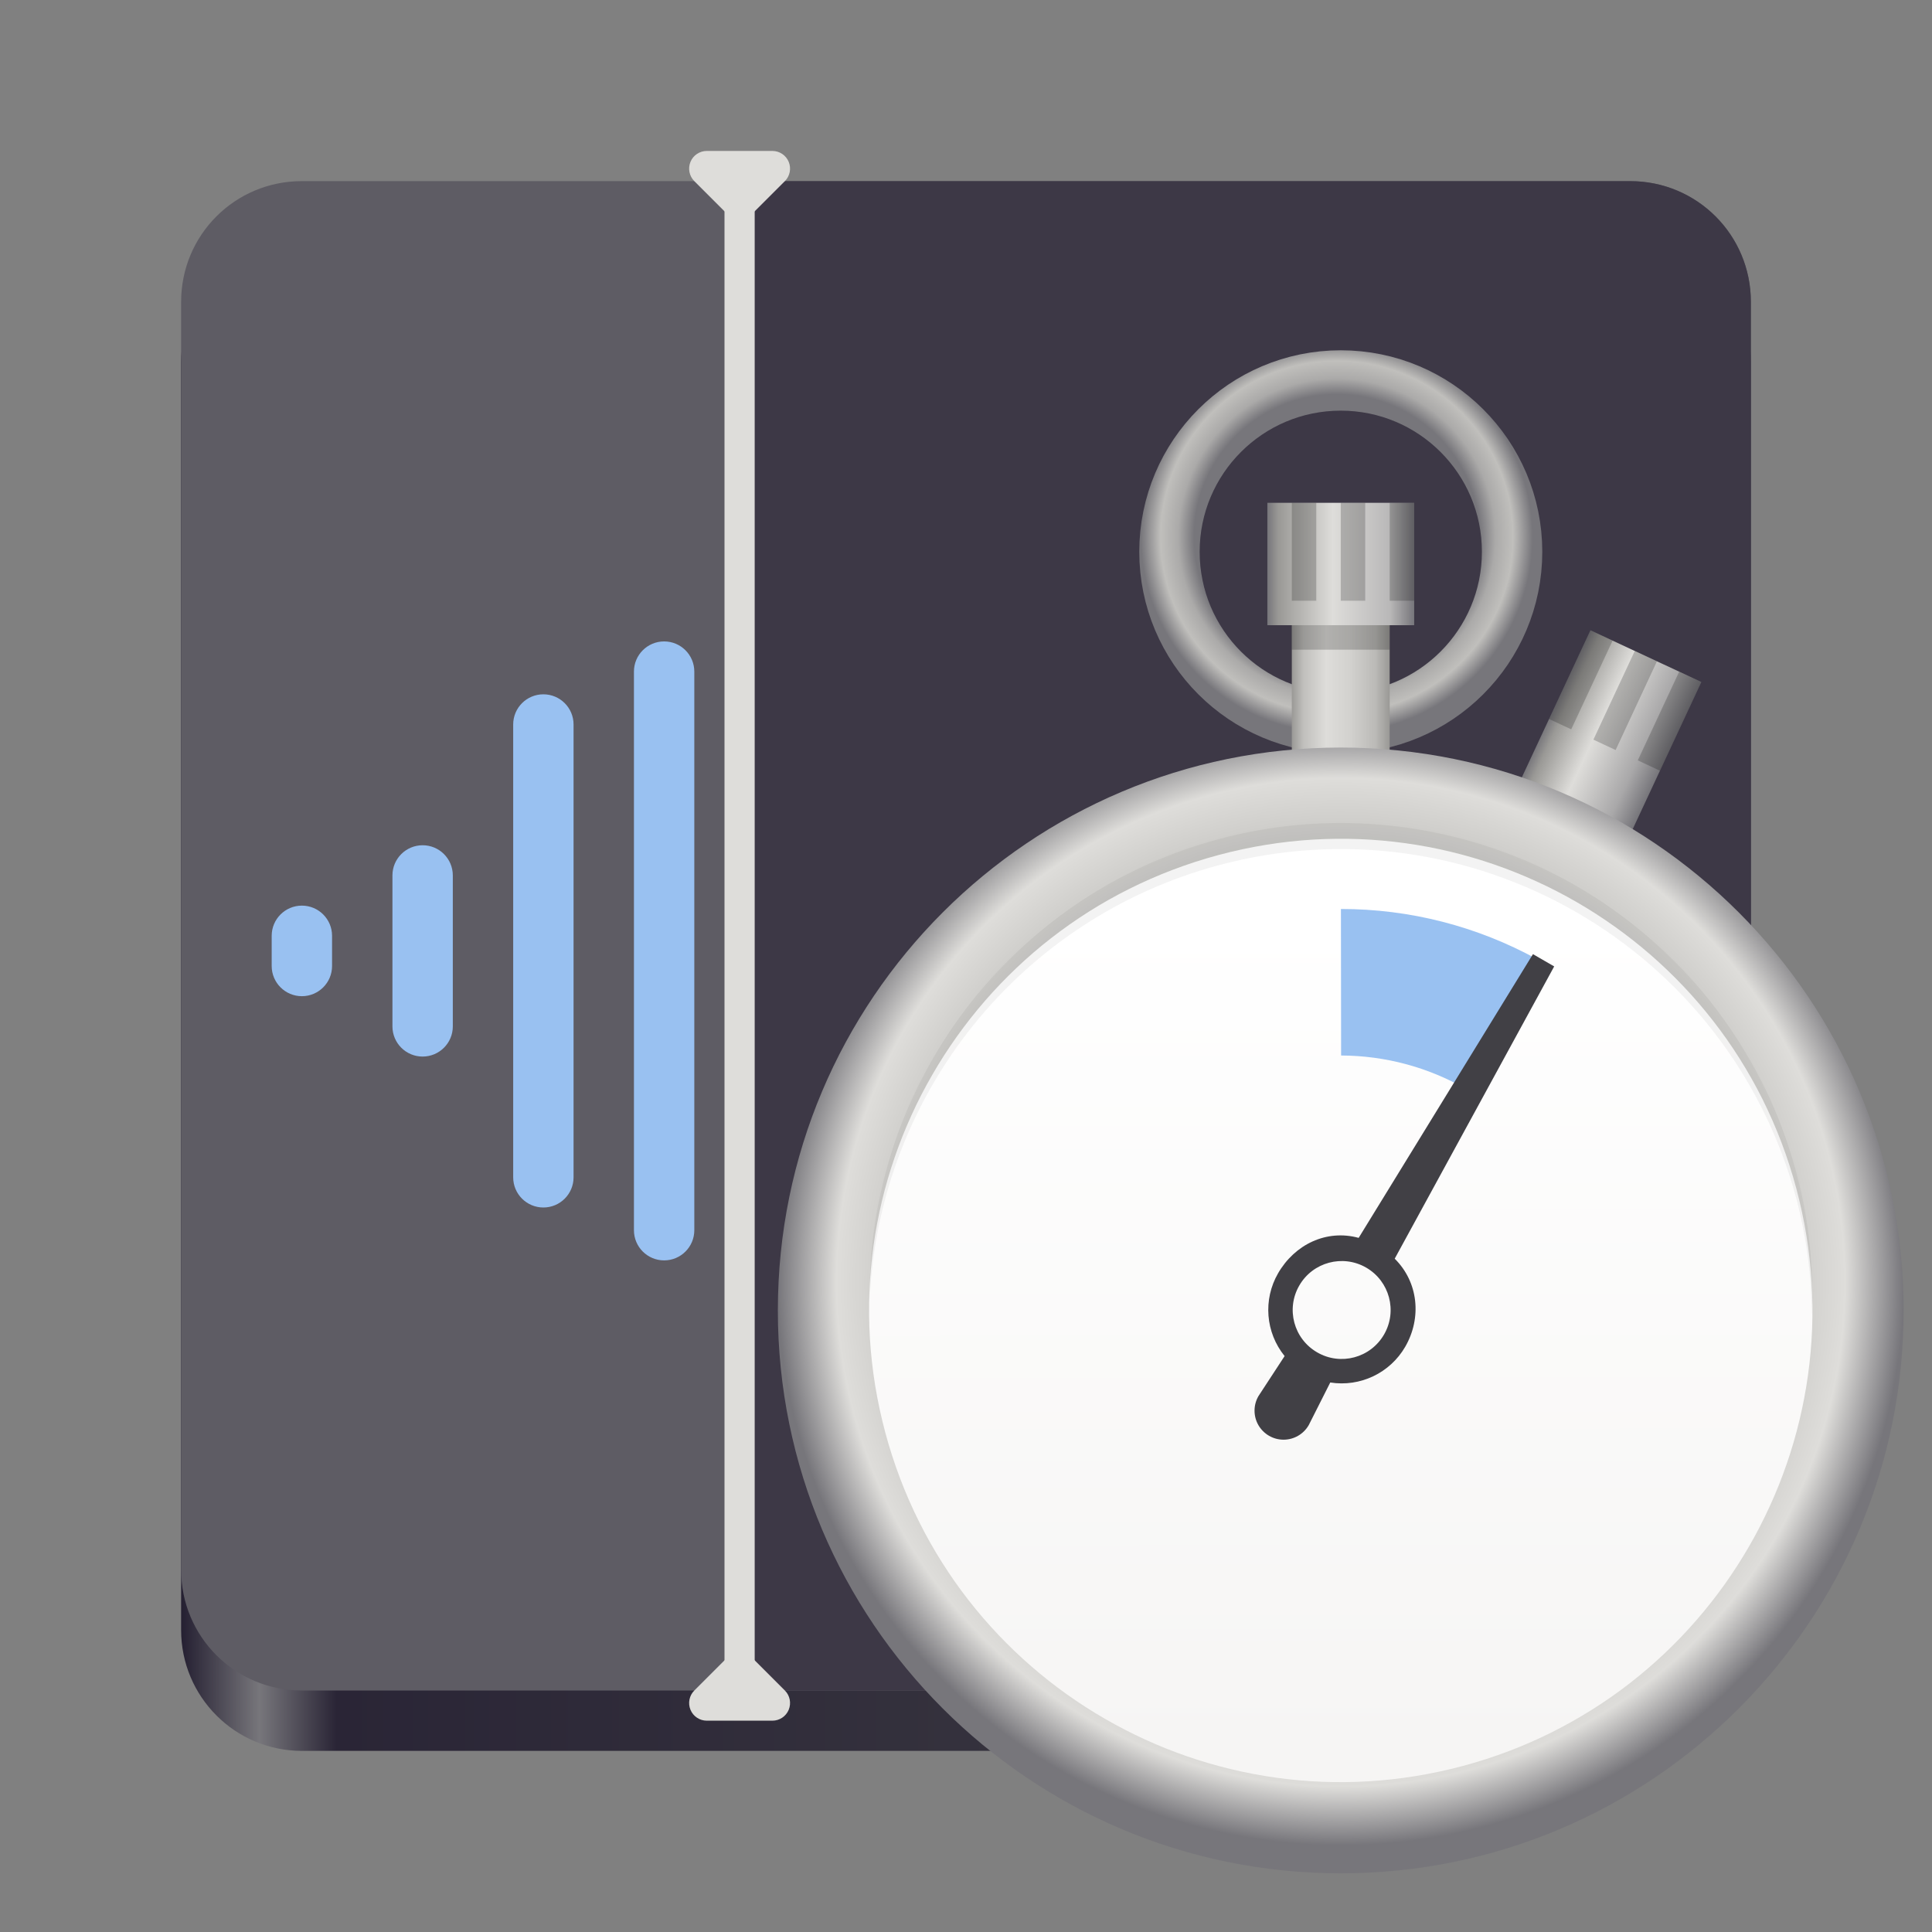 <?xml version="1.0" encoding="UTF-8"?>
<svg height="128px" viewBox="0 0 128 128" width="128px" xmlns="http://www.w3.org/2000/svg" xmlns:xlink="http://www.w3.org/1999/xlink">
    <rect x="0" y="0" width="128" height="128" fill="#808080" stroke="none"/>
    <filter id="a" height="100%" width="100%" x="0%" y="0%">
        <feColorMatrix color-interpolation-filters="sRGB" values="0 0 0 0 1 0 0 0 0 1 0 0 0 0 1 0 0 0 1 0"/>
    </filter>
    <linearGradient id="b" gradientUnits="userSpaceOnUse" x1="12" x2="116" y1="114" y2="114">
        <stop offset="0" stop-color="#241f31"/>
        <stop offset="0.05" stop-color="#77767b"/>
        <stop offset="0.099" stop-color="#2a2536"/>
        <stop offset="0.918" stop-color="#3f3e44"/>
        <stop offset="0.957" stop-color="#9a9996"/>
        <stop offset="1" stop-color="#241f31"/>
    </linearGradient>
    <linearGradient id="c" gradientTransform="matrix(0.612 0.286 -0.514 1.102 164.422 -177.6)" gradientUnits="userSpaceOnUse" x1="58" x2="70" y1="189" y2="189">
        <stop offset="0" stop-color="#77767b"/>
        <stop offset="0.089" stop-color="#9a9996"/>
        <stop offset="0.4" stop-color="#deddda"/>
        <stop offset="0.8" stop-color="#a9a8a9"/>
        <stop offset="1" stop-color="#77767b"/>
    </linearGradient>
    <mask id="d">
        <g filter="url(#a)">
            <rect fill-opacity="0.2" height="153.6" width="153.6" x="-12.8" y="-12.8"/>
        </g>
    </mask>
    <clipPath id="e">
        <rect height="152" width="192"/>
    </clipPath>
    <mask id="f">
        <g filter="url(#a)">
            <rect fill-opacity="0.2" height="153.6" width="153.6" x="-12.8" y="-12.8"/>
        </g>
    </mask>
    <clipPath id="g">
        <rect height="152" width="192"/>
    </clipPath>
    <mask id="h">
        <g filter="url(#a)">
            <rect fill-opacity="0.2" height="153.6" width="153.6" x="-12.8" y="-12.8"/>
        </g>
    </mask>
    <clipPath id="i">
        <rect height="152" width="192"/>
    </clipPath>
    <radialGradient id="j" cx="88.569" cy="207.585" gradientUnits="userSpaceOnUse" r="12.972">
        <stop offset="0" stop-color="#77767b"/>
        <stop offset="0.729" stop-color="#77767b"/>
        <stop offset="0.81" stop-color="#abaaa9"/>
        <stop offset="0.9" stop-color="#c0bfbc"/>
        <stop offset="1" stop-color="#77767b"/>
    </radialGradient>
    <linearGradient id="k" gradientUnits="userSpaceOnUse" x1="85.586" x2="92.072" y1="46.169" y2="46.169">
        <stop offset="0" stop-color="#9a9996"/>
        <stop offset="0.119" stop-color="#c0bfbc"/>
        <stop offset="0.351" stop-color="#deddda"/>
        <stop offset="0.602" stop-color="#d2d1ce"/>
        <stop offset="0.853" stop-color="#bbbab7"/>
        <stop offset="1" stop-color="#9a9996"/>
    </linearGradient>
    <linearGradient id="l" gradientUnits="userSpaceOnUse" x1="83.965" x2="93.693" y1="37.367" y2="37.367">
        <stop offset="0" stop-color="#77767b"/>
        <stop offset="0.075" stop-color="#9a9996"/>
        <stop offset="0.445" stop-color="#deddda"/>
        <stop offset="0.834" stop-color="#b9b8b8"/>
        <stop offset="1" stop-color="#77767b"/>
    </linearGradient>
    <radialGradient id="m" cx="88.829" cy="84.959" gradientUnits="userSpaceOnUse" r="37.293">
        <stop offset="0" stop-color="#5e5c64"/>
        <stop offset="0.739" stop-color="#c0bfbc"/>
        <stop offset="0.896" stop-color="#deddda"/>
        <stop offset="1" stop-color="#77767b"/>
    </radialGradient>
    <linearGradient id="n" gradientTransform="matrix(0.838 -0.225 0.225 0.838 33.286 -130.143)" gradientUnits="userSpaceOnUse" x1="4.879" x2="-11.685" y1="229.068" y2="290.887">
        <stop offset="0" stop-color="#ffffff"/>
        <stop offset="1" stop-color="#f6f5f4"/>
    </linearGradient>
    <mask id="o">
        <g filter="url(#a)">
            <rect fill-opacity="0.2" height="153.6" width="153.6" x="-12.8" y="-12.8"/>
        </g>
    </mask>
    <clipPath id="p">
        <rect height="152" width="192"/>
    </clipPath>
    <mask id="q">
        <g filter="url(#a)">
            <rect fill-opacity="0.2" height="153.6" width="153.6" x="-12.8" y="-12.8"/>
        </g>
    </mask>
    <clipPath id="r">
        <rect height="152" width="192"/>
    </clipPath>
    <mask id="s">
        <g filter="url(#a)">
            <rect fill-opacity="0.2" height="153.6" width="153.6" x="-12.8" y="-12.8"/>
        </g>
    </mask>
    <clipPath id="t">
        <rect height="152" width="192"/>
    </clipPath>
    <mask id="u">
        <g filter="url(#a)">
            <rect fill-opacity="0.2" height="153.6" width="153.6" x="-12.8" y="-12.8"/>
        </g>
    </mask>
    <clipPath id="v">
        <rect height="152" width="192"/>
    </clipPath>
    <mask id="w">
        <g filter="url(#a)">
            <rect fill-opacity="0.05" height="153.6" width="153.6" x="-12.8" y="-12.8"/>
        </g>
    </mask>
    <clipPath id="x">
        <rect height="152" width="192"/>
    </clipPath>
    <path d="m 20 16 h 88 c 4.418 0 8 3.582 8 8 v 84 c 0 4.418 -3.582 8 -8 8 h -88 c -4.418 0 -8 -3.582 -8 -8 v -84 c 0 -4.418 3.582 -8 8 -8 z m 0 0" fill="url(#b)"/>
    <path d="m 20 12 h 88 c 4.434 0 8 3.566 8 8 v 84 c 0 4.434 -3.566 8 -8 8 h -88 c -4.434 0 -8 -3.566 -8 -8 v -84 c 0 -4.434 3.566 -8 8 -8 z m 0 0" fill="#5e5c64"/>
    <path d="m 49.168 12 h 58.832 c 4.434 0 8 3.566 8 8 v 84 c 0 4.434 -3.566 8 -8 8 h -58.832 z m 0 0" fill="#3d3846"/>
    <g fill="#99c1f1">
        <path d="m 20 60 c 1.105 0 2 0.895 2 2 v 2 c 0 1.105 -0.895 2 -2 2 s -2 -0.895 -2 -2 v -2 c 0 -1.105 0.895 -2 2 -2 z m 0 0"/>
        <path d="m 28 56 c 1.105 0 2 0.895 2 2 v 10 c 0 1.105 -0.895 2 -2 2 s -2 -0.895 -2 -2 v -10 c 0 -1.105 0.895 -2 2 -2 z m 0 0"/>
        <path d="m 36 46 c 1.105 0 2 0.895 2 2 v 30 c 0 1.105 -0.895 2 -2 2 s -2 -0.895 -2 -2 v -30 c 0 -1.105 0.895 -2 2 -2 z m 0 0"/>
        <path d="m 44 42.496 c 1.105 0 2 0.895 2 2 v 37.008 c 0 1.105 -0.895 2 -2 2 s -2 -0.895 -2 -2 v -37.008 c 0 -1.105 0.895 -2 2 -2 z m 0 0"/>
    </g>
    <path d="m 48 12.496 h 2 v 99.504 h -2 z m 0 0" fill="#deddda"/>
    <path d="m 46.828 10 h 4.344 c 0.473 0 0.902 0.285 1.082 0.723 c 0.18 0.438 0.082 0.941 -0.254 1.277 l -3 3 l -3 -3 c -0.336 -0.336 -0.434 -0.84 -0.254 -1.277 c 0.18 -0.438 0.609 -0.723 1.082 -0.723 z m 0 0" fill="#deddda"/>
    <path d="m 46.828 114 h 4.344 c 0.473 0 0.902 -0.285 1.082 -0.723 c 0.18 -0.438 0.082 -0.941 -0.254 -1.277 l -3 -3 l -3 3 c -0.336 0.336 -0.434 0.84 -0.254 1.277 c 0.18 0.438 0.609 0.723 1.082 0.723 z m 0 0" fill="#deddda"/>
    <path d="m 105.371 41.758 l 7.348 3.426 l -5.141 11.02 l -7.348 -3.426 z m 0 0" fill="url(#c)"/>
    <g mask="url(#d)">
        <g clip-path="url(#e)" transform="matrix(1 0 0 1 -8 -16)">
            <path d="m 114.84 58.441 l -2.742 5.879 l -1.469 -0.684 l 2.742 -5.879 z m 0 0"/>
        </g>
    </g>
    <g mask="url(#f)">
        <g clip-path="url(#g)" transform="matrix(1 0 0 1 -8 -16)">
            <path d="m 117.777 59.812 l -2.738 5.879 l -1.473 -0.688 l 2.742 -5.875 z m 0 0"/>
        </g>
    </g>
    <g mask="url(#h)">
        <g clip-path="url(#i)" transform="matrix(1 0 0 1 -8 -16)">
            <path d="m 120.719 61.184 l -2.742 5.879 l -1.469 -0.688 l 2.742 -5.875 z m 0 0"/>
        </g>
    </g>
    <path d="m 100.18 208.555 c 0 6.27 -5.082 11.352 -11.352 11.352 s -11.348 -5.082 -11.348 -11.352 c 0 -6.266 5.078 -11.348 11.348 -11.348 s 11.352 5.082 11.352 11.348 z m 0 0" fill="none" stroke="url(#j)" stroke-linejoin="round" stroke-width="4" transform="matrix(1 0 0 1 0 -172)"/>
    <path d="m 85.586 38.18 h 6.484 v 16.211 h -6.484 z m 0 0" fill="url(#k)"/>
    <path d="m 83.965 33.312 h 9.73 v 8.109 h -9.73 z m 0 0" fill="url(#l)"/>
    <path d="m 126.121 86.82 c 0 20.598 -16.695 37.293 -37.293 37.293 s -37.293 -16.695 -37.293 -37.293 c 0 -20.594 16.695 -37.293 37.293 -37.293 s 37.293 16.699 37.293 37.293 z m 0 0" fill="url(#m)"/>
    <path d="m 119.008 78.734 c 4.465 16.668 -5.426 33.801 -22.094 38.266 c -16.664 4.465 -33.797 -5.426 -38.262 -22.094 c -4.469 -16.664 5.422 -33.797 22.09 -38.262 c 16.668 -4.469 33.801 5.422 38.266 22.09 z m 0 0" fill="url(#n)"/>
    <path d="m 88.84 60.223 l 0.012 9.707 c 2.902 0.008 5.754 0.77 8.273 2.215 l 4.727 -8.586 c -3.988 -2.195 -8.461 -3.34 -13.012 -3.336 z m 0 0" fill="#99c1f1"/>
    <path d="m 101.562 63.215 l -11.547 18.797 c -2.133 -0.582 -4.234 0.434 -5.34 2.348 c -1.004 1.742 -0.832 3.918 0.434 5.484 l -1.734 2.652 c -0.344 0.594 -0.344 1.328 -0.004 1.922 c 0.348 0.598 0.98 0.965 1.668 0.965 s 1.324 -0.367 1.668 -0.965 l 1.426 -2.824 c 1.988 0.312 3.961 -0.629 4.969 -2.371 c 1.102 -1.914 0.871 -4.277 -0.699 -5.832 l 10.566 -19.363 z m -11.051 20.766 c 1.551 0.898 2.082 2.879 1.188 4.43 c -0.898 1.555 -2.879 2.086 -4.43 1.188 c -1.555 -0.895 -2.086 -2.879 -1.188 -4.43 c 0.895 -1.551 2.879 -2.082 4.43 -1.188 z m 0 0" fill="#414045"/>
    <g mask="url(#o)">
        <g clip-path="url(#p)" transform="matrix(1 0 0 1 -8 -16)">
            <path d="m 93.586 57.422 h 6.484 v 1.621 h -6.484 z m 0 0"/>
        </g>
    </g>
    <g mask="url(#q)">
        <g clip-path="url(#r)" transform="matrix(1 0 0 1 -8 -16)">
            <path d="m 95.207 49.312 v 6.488 h -1.621 v -6.488 z m 0 0"/>
        </g>
    </g>
    <g mask="url(#s)">
        <g clip-path="url(#t)" transform="matrix(1 0 0 1 -8 -16)">
            <path d="m 98.449 49.312 v 6.488 h -1.621 v -6.488 z m 0 0"/>
        </g>
    </g>
    <g mask="url(#u)">
        <g clip-path="url(#v)" transform="matrix(1 0 0 1 -8 -16)">
            <path d="m 101.695 49.312 v 6.488 h -1.625 v -6.488 z m 0 0"/>
        </g>
    </g>
    <g mask="url(#w)">
        <g clip-path="url(#x)" transform="matrix(1 0 0 1 -8 -16)">
            <path d="m 98.023 70.547 c -3.133 -0.121 -6.262 0.23 -9.285 1.043 c -13.77 3.707 -23.281 16.266 -23.121 30.523 c 0.609 -13.609 9.965 -25.258 23.121 -28.789 c 16.672 -4.469 33.809 5.426 38.277 22.098 c 0.664 2.531 1.008 5.137 1.023 7.754 c 0.148 -3.199 -0.199 -6.398 -1.023 -9.488 c -3.547 -13.238 -15.301 -22.617 -28.992 -23.141 z m 0 0"/>
        </g>
    </g>
</svg>
